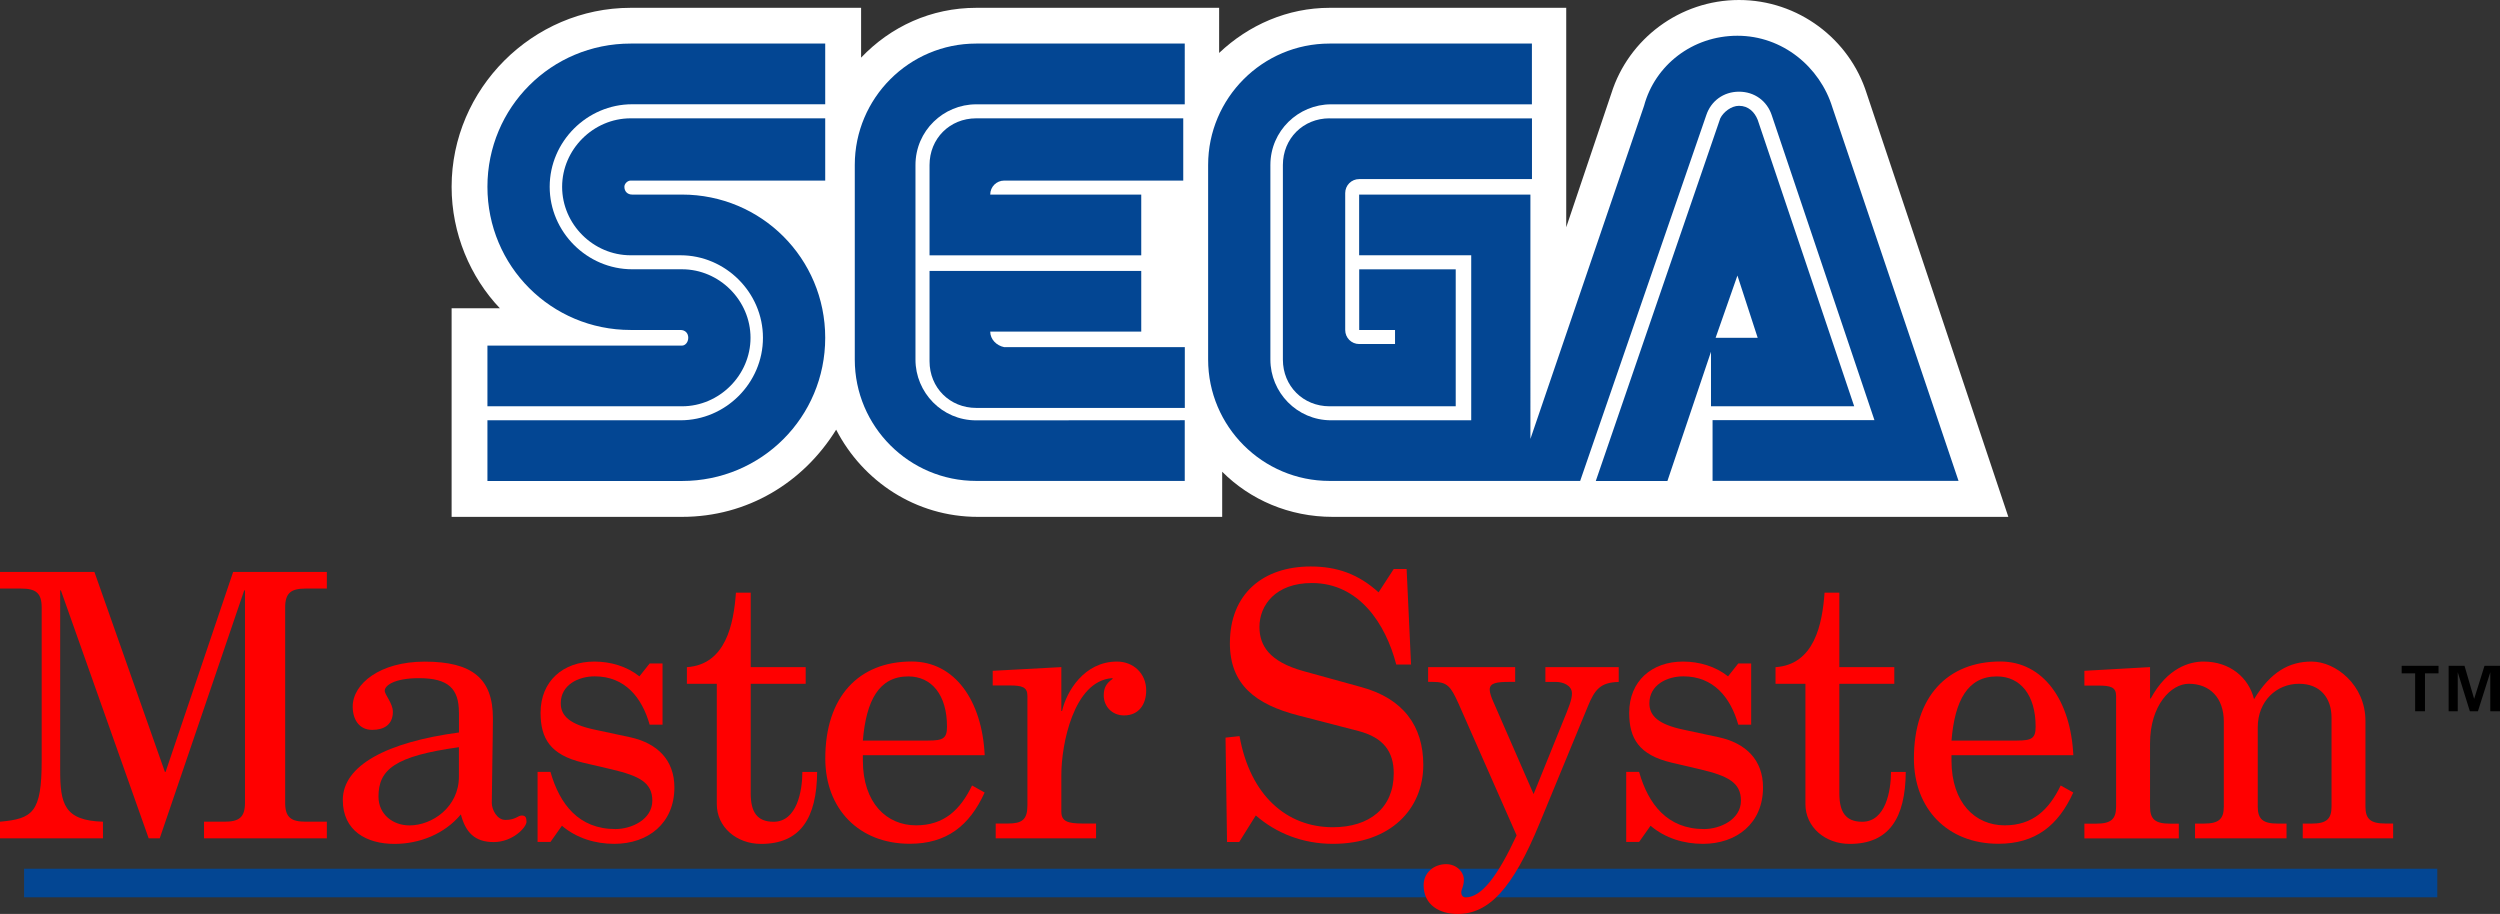 <?xml version="1.0" encoding="utf-8"?>
<!-- Generator: Adobe Illustrator 26.0.3, SVG Export Plug-In . SVG Version: 6.00 Build 0)  -->
<svg version="1.1" id="Layer_1" xmlns="http://www.w3.org/2000/svg" xmlns:xlink="http://www.w3.org/1999/xlink" x="0px" y="0px"
	 viewBox="0 0 3839 1403.4" style="enable-background:new 0 0 3839 1403.4;" xml:space="preserve">
<rect x="0" y="0" width="3839" height="1403.4" fill="#333333" stroke="none"/>
<style type="text/css">
	.st0{fill:#034693;}
	.st1{fill:#FF0000;}
	.st2{fill:#FFFFFF;}
	.st3{display:none;}
	.st4{display:inline;}
</style>
<g>
	<rect x="37" y="1334" class="st0" width="3705.7" height="43.9"/>
	<g>
		<g>
			<path class="st1" d="M358,878.3h143.9v25.5h-32.3c-22.1,0-31.7,6.2-31.7,28.9v300.2c0,22.7,9.6,28.9,31.7,28.9h32.3v25.5H313.3
				v-25.5h31.2c22.1,0,31.7-6.2,31.7-28.9V906.6H375l-129.7,380.7h-17L93.5,906.6h-1.1v275.3c0,52.1,5.7,78.2,65.7,79.9v25.5H0
				v-25.5c50.4-4.5,64-14.2,64-93.5V932.7c0-22.7-9.6-28.9-31.7-28.9H0v-25.5h145l108.2,307h1.1L358,878.3z"/>
			<path class="st1" d="M704.7,1094.1c0-36.3-15.9-52.7-61.2-52.7c-38,0-52.7,11.3-52.7,19.3c0,6.2,12.5,19.3,12.5,32.3
				c0,19.8-13.6,27.8-31.7,27.8c-20.4,0-30-16.4-30-35.7c0-35.1,41.9-69.1,110.5-69.1c73.1,0,104.8,26.1,104.8,86.7
				c0,28.3-1.7,108.8-1.7,130.3c0,10.2,7.9,26.1,21,26.1c15.3,0,19.3-6.8,24.9-6.8c5.7,0,7.4,2.8,7.4,9.6c0,8.5-21,31.2-50.4,31.2
				c-28.9,0-43.1-14.7-50.4-42.5c-24.9,30-63.4,45.3-102,45.3c-42.5,0-79.3-19.8-79.3-67.4c0-53.3,68-88.9,178.4-103.7V1094.1z
				 M704.7,1147.4c-98,13.6-123.5,34-123.5,75.9c0,27.2,22.1,44.2,47.6,44.2c35.1,0,75.9-28.3,75.9-74.8V1147.4z"/>
			<path class="st1" d="M997.6,1018.8h19.8v94h-19.8c-11.9-41.9-38-74.2-84.4-74.2c-24.9,0-52.1,13-52.1,41.4
				c0,19.8,14.7,32.3,51,40.2l55.5,11.9c41.9,9.1,68,35.1,68,77c0,55.5-40.8,86.7-92.3,86.7c-28.9,0-57.8-8.5-80.4-27.8l-17.6,24.9
				h-19.8v-107.6h19.8c14.2,49.9,43.6,87.8,99.7,87.8c24.9,0,56.7-14.7,56.7-43.6c0-27.8-19.8-38-62.9-48.2l-43.6-10.2
				c-50.4-11.9-65.1-37.4-65.1-76.5c0-48.7,34.6-78.7,82.7-78.7c24.9,0,49.9,7.4,69.1,22.7L997.6,1018.8z"/>
			<path class="st1" d="M1054.8,1024.5c60-4,71.9-66.8,75.3-114.4h22.7v114.4h84.4v25.5h-84.4v168.3c0,27.8,9.1,43.6,35.1,43.6
				c36.3,0,44.2-48.2,44.2-76.5h22.7c-0.6,70.8-25.5,110.5-86.1,110.5c-37.4,0-68-25.5-68-61.2v-184.7h-45.9V1024.5z"/>
			<path class="st1" d="M1325,1159.8v7.9c0,65.7,36.8,99.7,81.6,99.7c43.1,0,68-23.8,86.1-61.2l19.3,10.8
				c-23.2,51-58.3,78.7-115,78.7c-78.2,0-129.7-53.8-129.7-130.9c0-95.2,51.6-149,132.6-149c66.3,0,108.2,60,112.2,143.9H1325z
				 M1425.3,1137.2c23.2,0,28.9-3.4,28.9-21.5c0-48.2-23.2-77-59.5-77c-44.8,0-64.6,36.8-69.7,98.6H1425.3z"/>
			<path class="st1" d="M1524.4,1030.1l105.4-5.7v67.4h1.1c6.8-30,34-75.9,84.4-75.9c24.9,0,44.8,18.1,44.8,44.2
				c0,21.5-11.3,38.5-34,38.5c-18.7,0-31.2-14.2-31.2-30.6c0-10.2,2.8-18.1,13.6-25.5v-1.1h-1.1c-58.9,4.5-77.6,102-77.6,148.4v56.7
				c0,14.7,9.6,18.1,32.9,18.1h20.4v22.7H1529v-22.7h18.7c21.5,0,30-5.7,30-27.8v-168.3c0-13.6-8.5-15.9-27.2-15.9h-26.1V1030.1z"/>
			<path class="st1" d="M2140.2,873.8h19.8l6.8,146.7h-22.7c-16.4-62.9-57.2-125.2-129.7-125.2c-55.5,0-80.4,34-80.4,67.4
				c0,28.3,14.7,53.3,68,68l88.4,24.4c64.6,17.6,95.2,60,95.2,119.5c0,67.4-49.9,121.2-138.8,121.2c-46.5,0-87.2-16.4-118.4-43.6
				l-25.5,40.8h-18.7l-2.3-160.3l21.5-2.3c16.4,91.2,72.5,139.9,143.3,139.9c56.7,0,93.5-30,93.5-82.7c0-32.9-15.3-55-54.4-65.1
				l-91.8-23.8c-66.3-17-105.4-47.6-105.4-111c0-75.9,51-117.8,124.1-117.8c40.8,0,73.6,11.9,104.2,39.7L2140.2,873.8z"/>
			<path class="st1" d="M2373,1024.5h112.7v22.7c-27.8,0.6-36.8,11.3-47.6,38l-73.6,178.4c-41.9,102-78.7,139.9-126.3,139.9
				c-27.2,0-52.1-13.6-52.1-44.2c0-19.3,15.9-32.3,34.6-32.3c15.9,0,27.2,11.9,27.2,23.8c0,10.2-4,15.3-4,19.3
				c0,5.7,3.4,7.9,6.8,7.9c24.4,0,49.3-32.9,78.2-95.2l-88.9-201.7c-12.5-27.8-17.6-34-40.2-34h-6.8v-22.7h133.7v22.7h-7.9
				c-21,0-31.2,1.7-31.2,11.9c0,4.5,2.3,11.3,5.1,17.6l62.3,142.8l44.2-109.3c10.8-26.1,14.7-36.3,14.7-45.3
				c0-12.5-14.2-17.6-23.8-17.6h-17V1024.5z"/>
			<path class="st1" d="M2669.3,1018.8h19.8v94h-19.8c-11.9-41.9-38-74.2-84.4-74.2c-24.9,0-52.1,13-52.1,41.4
				c0,19.8,14.7,32.3,51,40.2l55.5,11.9c41.9,9.1,68,35.1,68,77c0,55.5-40.8,86.7-92.3,86.7c-28.9,0-57.8-8.5-80.4-27.8l-17.6,24.9
				h-19.8v-107.6h19.8c14.2,49.9,43.6,87.8,99.7,87.8c24.9,0,56.7-14.7,56.7-43.6c0-27.8-19.8-38-62.9-48.2l-43.6-10.2
				c-50.4-11.9-65.1-37.4-65.1-76.5c0-48.7,34.6-78.7,82.7-78.7c24.9,0,49.9,7.4,69.1,22.7L2669.3,1018.8z"/>
			<path class="st1" d="M2726.5,1024.5c60-4,71.9-66.8,75.3-114.4h22.7v114.4h84.4v25.5h-84.4v168.3c0,27.8,9.1,43.6,35.1,43.6
				c36.3,0,44.2-48.2,44.2-76.5h22.7c-0.6,70.8-25.5,110.5-86.1,110.5c-37.4,0-68-25.5-68-61.2v-184.7h-45.9V1024.5z"/>
			<path class="st1" d="M2996.7,1159.8v7.9c0,65.7,36.8,99.7,81.6,99.7c43.1,0,68-23.8,86.1-61.2l19.3,10.8
				c-23.2,51-58.3,78.7-115,78.7c-78.2,0-129.7-53.8-129.7-130.9c0-95.2,51.6-149,132.6-149c66.3,0,108.2,60,112.2,143.9H2996.7z
				 M3097,1137.2c23.2,0,28.9-3.4,28.9-21.5c0-48.2-23.2-77-59.5-77c-44.8,0-64.6,36.8-69.7,98.6H3097z"/>
			<path class="st1" d="M3536.1,1264.7h13.6c22.7,0,30.6-6.8,30.6-26.1v-136.5c0-30.6-17.6-52.1-49.9-52.1
				c-34.6,0-63.4,26.6-63.4,66.8v121.8c0,19.3,7.9,26.1,30.6,26.1h13.6v22.7h-140.5v-22.7h13.6c22.7,0,30.6-6.8,30.6-26.1v-130.3
				c0-36.8-21.5-58.3-53.8-58.3c-27.2,0-59.5,32.9-59.5,91.8v96.9c0,19.3,7.9,26.1,30.6,26.1h13.6v22.7h-145v-22.7h18.1
				c22.7,0,30.6-6.8,30.6-26.1v-170c0-13.6-8.5-15.9-27.2-15.9h-21.5v-22.7l100.8-5.7v48.2h1.1c25.5-47,59.5-56.7,81-56.7
				c40.8,0,69.7,24.9,77.6,57.8c25.5-41.9,53.8-57.8,88.4-57.8c36.8,0,82.7,35.7,82.7,91.2v131.4c0,19.3,7.9,26.1,30.6,26.1h11.9
				v22.7h-138.8V1264.7z"/>
		</g>
		<g>
			<path d="M3708.7,1034H3688v-11.6h56.6v11.6h-20.8v58.2h-15.1V1034z"/>
			<path d="M3760.1,1022.4h24.4l14.8,50.8l15.9-50.8h23.8v69.8h-14.9v-59.9l-19,59.9h-12.4l-18.6-59.9v59.9h-14V1022.4z"/>
		</g>
		<g>
			<path class="st2" d="M2866.5,143.5C2840.1,59.8,2761.2,0,2670.4,0c-90.8,0-169.7,59.8-196,143.4L2405.1,349V12h-363.3
				c-64.6,0-124.3,26.3-169.7,69.3V12h-372.9c-69.3,0-131.4,28.7-176.9,76.5V12H968.4c-150.6,0-274.9,124.4-274.9,274.9
				c0,71.7,28.7,138.7,74.1,186.5h-74.1v320.3h353.8c100.4,0,186.4-52.6,236.7-133.9c40.7,78.9,121.9,133.9,217.5,133.9h375.3v-69.3
				c43,43,102.8,69.3,169.7,69.3H3084L2866.5,143.5z"/>
			<g>
				<g>
					<path class="st0" d="M1047.3,530.7H748.5v93.2h298.8c57.3,0,105.2-47.8,105.2-105.2s-47.8-105.2-105.2-105.2h-76.5
						c-69.3,0-126.7-57.3-126.7-126.7s57.4-126.7,126.7-126.7h296.4V66.9H968.4c-121.9,0-219.9,98-219.9,219.9s98,219.9,219.9,219.9
						h76.5c7.2,0,12,4.8,12,12C1056.8,525.9,1052,530.7,1047.3,530.7z"/>
					<path class="st0" d="M968.4,277.3h298.8v-95.6H968.4c-57.3,0-105.2,47.8-105.2,105.2S911,392,968.4,392h76.5
						c69.3,0,126.7,57.3,126.7,126.7s-57.3,126.7-126.7,126.7H748.5v93.2h298.8c121.9,0,219.9-98,219.9-219.9s-98-219.9-219.9-219.9
						h-76.5c-7.2,0-12-4.8-12-12C958.8,282.1,963.6,277.3,968.4,277.3z"/>
				</g>
				<g>
					<path class="st0" d="M2041.7,181.7c-40.7,0-71.7,31.1-71.7,71.7v298.8c0,40.7,31.1,71.7,71.7,71.7h193.7V413.6h-148.2v93.2h55
						v21.5h-55c-12,0-21.5-9.6-21.5-21.5V296.5c0-12,9.6-21.5,21.5-21.5h265.3v-93.2H2041.7z"/>
					<path class="st0" d="M2629.8,623.9h217.5l-148.2-439.9c-4.8-12-14.3-21.5-28.7-21.5c-12,0-23.9,9.6-28.7,19.1l-191.2,557h110
						l66.9-198.4v83.7L2629.8,623.9L2629.8,623.9z M2668,423.1l31.1,95.6h-64.6L2668,423.1z"/>
					<path class="st0" d="M2813.8,164.9c-19.1-62.1-76.5-110-145.8-110s-126.7,45.4-143.4,107.6l-174.5,511.5V298.8h-263V392h172.1
						v253.4h-215.2c-52.6,0-93.2-43-93.2-93.2V253.4c0-52.6,43-93.2,93.2-93.2h308.4V66.9h-310.8c-102.8,0-186.4,83.7-186.4,186.4
						v298.8c0,102.8,83.7,186.4,186.4,186.4h384.9l193.7-561.8c7.2-21.5,26.3-35.9,50.2-35.9c23.9,0,43,14.3,50.2,35.9l157.8,468.5
						h-248.6v93.2h377.7l0,0L2813.8,164.9z"/>
				</g>
				<g>
					<path class="st0" d="M1499,645.5c-52.6,0-93.2-43-93.2-93.2V253.4c0-52.6,43-93.2,93.2-93.2h320.3V66.9H1499
						c-102.8,0-186.4,83.7-186.4,186.4v298.8c0,102.8,83.7,186.4,186.4,186.4h320.3v-93.2L1499,645.5L1499,645.5z"/>
					<path class="st0" d="M1520.6,509.2h231.9V416h-325.1v138.7c0,40.7,31.1,71.7,71.7,71.7h320.3v-93.3h-277.3
						C1530.2,530.7,1520.6,521.1,1520.6,509.2z"/>
					<path class="st0" d="M1752.5,298.8h-231.9c0-12,9.6-21.5,21.5-21.5H1817v-95.6h-317.9c-40.7,0-71.7,31.1-71.7,71.7v138.7h325.1
						C1752.5,392,1752.5,298.8,1752.5,298.8z"/>
				</g>
			</g>
		</g>
	</g>
</g>
</svg>
